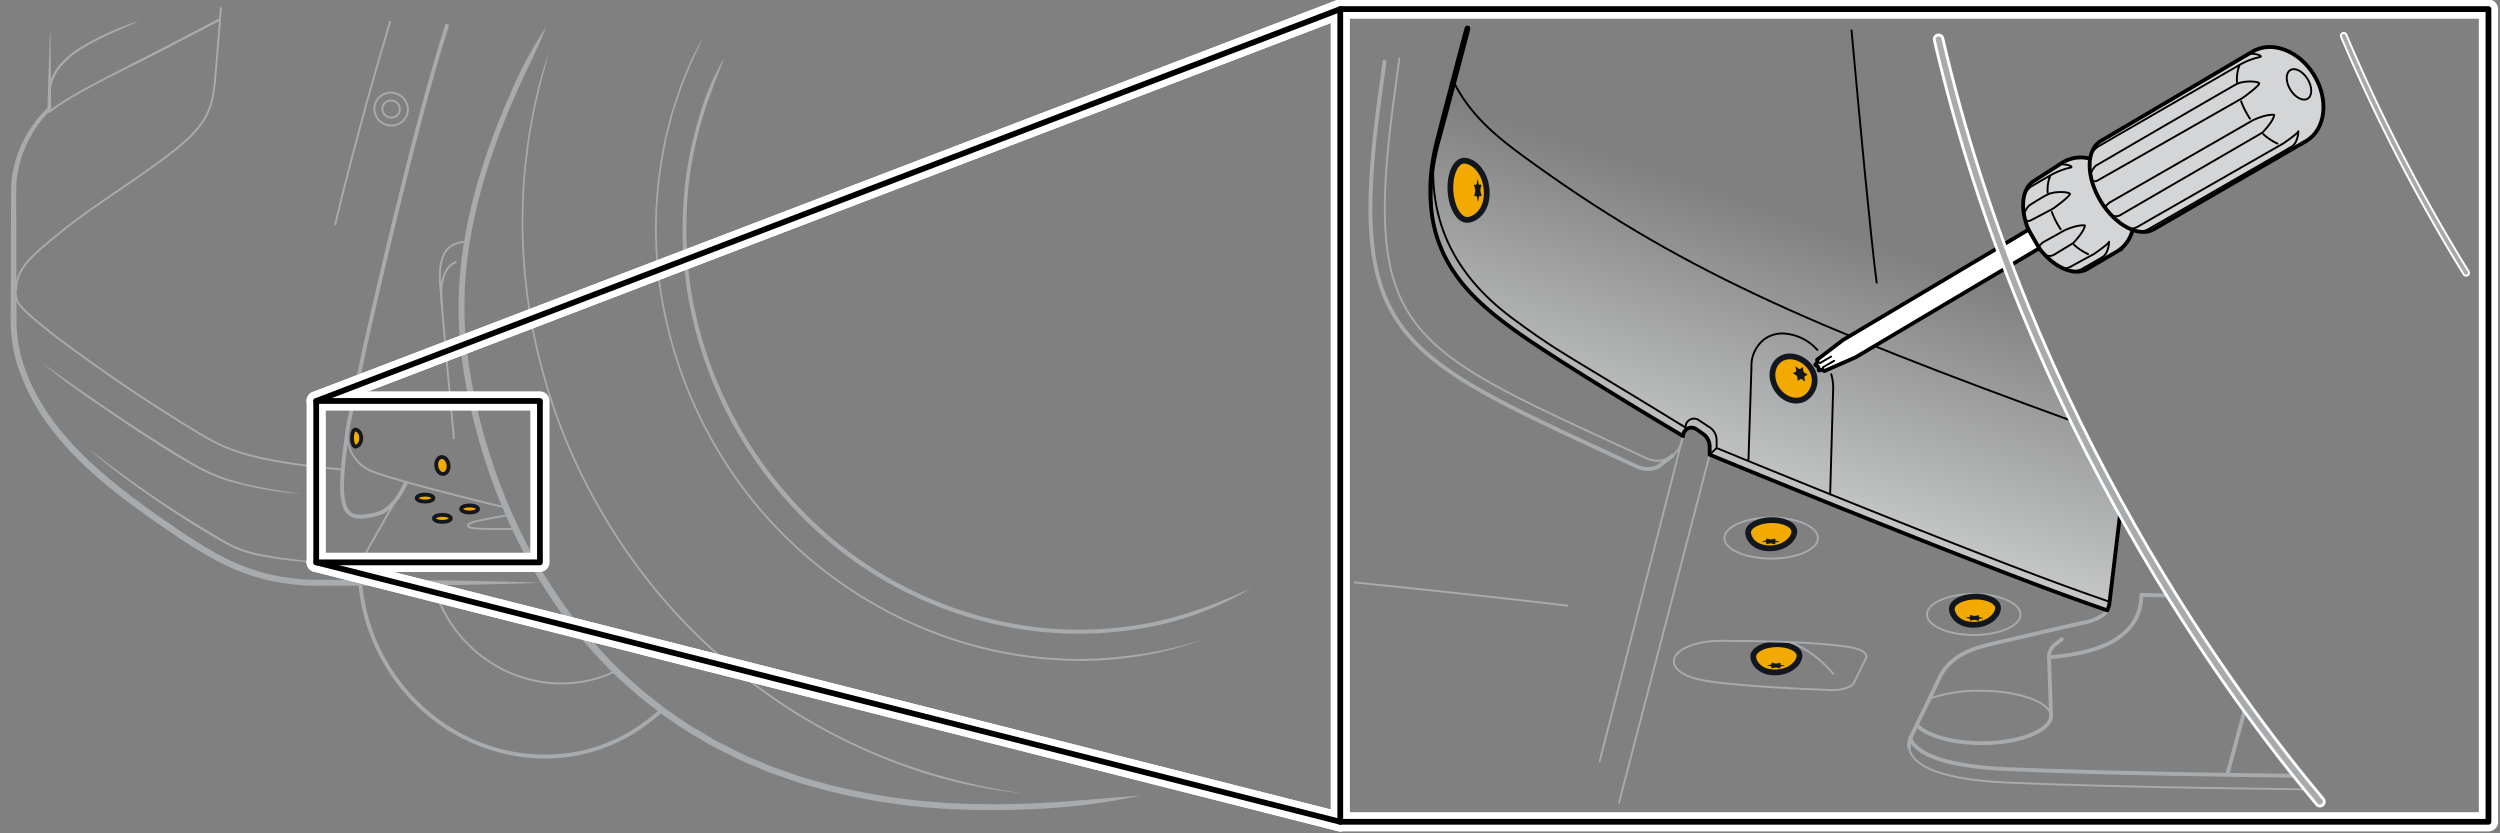 <svg xmlns="http://www.w3.org/2000/svg" xmlns:xlink="http://www.w3.org/1999/xlink" width="650" height="216.667" viewBox="0 0 650 216.667"><rect x="0" y="0" width="650" height="216.667" fill="#808080" stroke="none"/><defs><linearGradient id="b29578f7-b0e5-4703-ac33-53c2c9a3ab67" x1="473.093" y1="58.139" x2="445.98" y2="138.62" gradientUnits="userSpaceOnUse"><stop offset="0" stop-color="#d3d5d6" stop-opacity="0"/><stop offset="1" stop-color="#d3d5d6"/></linearGradient></defs><g id="b37d9765-551c-4b9c-ad3b-7679b80bda8f" data-name="below"><path d="M325.415,152.866A81.094,81.094,0,0,1,295.434,163.6a97.045,97.045,0,0,1-31.934-.322,103.226,103.226,0,0,1-55.741-29.651,107.828,107.828,0,0,1-28.807-56.252,106.8,106.8,0,0,1-.524-31.933,103.523,103.523,0,0,1,3.537-15.613,63.366,63.366,0,0,1,6.295-14.685c-.831,2.552-1.976,4.94-2.839,7.448l-1.395,3.718c-.477,1.235-.8,2.522-1.211,3.781a102.606,102.606,0,0,0-3.46,15.481,105.826,105.826,0,0,0,.61,31.627,106.957,106.957,0,0,0,28.648,55.594,102.086,102.086,0,0,0,55.075,29.421,96.032,96.032,0,0,0,31.586.375C305.763,161,315.777,157.353,325.415,152.866Z" style="fill:#a7abae"/><path d="M313.086,166.249a94.407,94.407,0,0,1-31.826,5.571,105.366,105.366,0,0,1-31.986-4.852A112.563,112.563,0,0,1,196.2,131.114a115.067,115.067,0,0,1-25.141-58.932,107.973,107.973,0,0,1,1.052-32.331c.254-1.329.485-2.663.758-3.987l1.011-3.932c.6-2.643,1.525-5.19,2.367-7.762.217-.64.416-1.288.647-1.923l.77-1.878,1.553-3.75c.491-1.262,1.182-2.434,1.791-3.641s1.273-2.386,1.919-3.571c-1.058,2.494-2.275,4.9-3.34,7.374l-1.517,3.748L177.3,22.4c-.23.633-.428,1.277-.644,1.916-.837,2.561-1.759,5.1-2.354,7.73L173.3,35.96c-.27,1.319-.5,2.648-.753,3.971a107.516,107.516,0,0,0-1.039,32.2,114.607,114.607,0,0,0,25.055,58.687A112.086,112.086,0,0,0,249.419,166.5a104.885,104.885,0,0,0,31.838,4.821A112.342,112.342,0,0,0,313.086,166.249Z" style="fill:#a7abae"/><path d="M265.97,206.273a127.418,127.418,0,0,1-31.681-7.328A146.906,146.906,0,0,1,205.125,184.5,150.206,150.206,0,0,1,159.5,138.621a151.56,151.56,0,0,1-22.466-60.674,147.171,147.171,0,0,1-.887-32.523c.059-1.359.263-2.7.419-4.053l.492-4.046c.361-2.693.916-5.356,1.365-8.036.549-2.659,1.2-5.3,1.835-7.941.735-2.615,1.589-5.2,2.461-7.766-.633,2.645-1.36,5.255-2.071,7.868-.568,2.649-1.263,5.27-1.8,7.925-.446,2.672-1,5.327-1.358,8.011L137,41.42c-.155,1.346-.358,2.686-.416,4.041a146.643,146.643,0,0,0,.893,32.424,151.091,151.091,0,0,0,22.415,60.484,149.725,149.725,0,0,0,45.5,45.725,146.465,146.465,0,0,0,29.07,14.385A162.551,162.551,0,0,0,265.97,206.273Z" style="fill:#a7abae"/><path d="M296.484,206.82c-13.363,3-27.121,3.917-40.806,3.775a167.015,167.015,0,0,1-40.729-5.052c-3.305-.924-6.647-1.729-9.865-2.943l-4.869-1.683-4.75-2c-3.209-1.24-6.218-2.918-9.3-4.428-.779-.366-1.517-.805-2.256-1.245l-2.222-1.307c-1.466-.9-3-1.679-4.4-2.692l-4.264-2.9c-.724-.466-1.4-1-2.075-1.53l-2.034-1.584c-2.775-2.039-5.264-4.42-7.858-6.677A132.192,132.192,0,0,1,147.3,161.217a139.047,139.047,0,0,1-11.045-17.383,147.093,147.093,0,0,1-8.329-18.82,154.913,154.913,0,0,1-5.725-19.758,126.912,126.912,0,0,1-2.879-20.384,107.078,107.078,0,0,1,1.113-20.564,136.536,136.536,0,0,1,4.7-20.021c.986-3.284,2.179-6.5,3.339-9.721,1.28-3.177,2.493-6.382,3.924-9.494a104.887,104.887,0,0,1,9.63-18.11c-2.471,6.417-5.766,12.364-8.408,18.645-1.412,3.1-2.605,6.283-3.865,9.442-1.14,3.2-2.313,6.4-3.279,9.654a135.086,135.086,0,0,0-4.589,19.822A105.531,105.531,0,0,0,120.86,84.8a125.293,125.293,0,0,0,2.912,20.112,153.39,153.39,0,0,0,5.73,19.529A145.453,145.453,0,0,0,137.8,143.01a143.706,143.706,0,0,0,10.93,17.129,130.257,130.257,0,0,0,13.527,15.142c2.552,2.227,5,4.581,7.728,6.593l2,1.566c.664.526,1.328,1.051,2.041,1.511l4.2,2.867c1.369,1,2.884,1.774,4.327,2.662l2.188,1.293c.727.435,1.454.87,2.221,1.232,3.041,1.494,6,3.157,9.169,4.386l4.683,1.983,4.806,1.671c3.174,1.207,6.477,2.008,9.742,2.929a165.371,165.371,0,0,0,40.339,5.084C269.315,209.335,282.857,207.871,296.484,206.82Z" style="fill:#a7abae"/><path d="M172.085,184.6a56.009,56.009,0,0,1-7.1,5.426c-21.262,13.344-49.858,6.064-63.869-16.262a49.389,49.389,0,0,1-7.446-22.184" style="fill:none;stroke:#a7abae;stroke-linecap:round;stroke-linejoin:round"/><path d="M141.005,151.519c-19,.685-38.007.772-57.01.772a59.375,59.375,0,0,1-14.325-1.434A55.249,55.249,0,0,1,56.2,145.722a133.547,133.547,0,0,1-12.166-7.579c-3.944-2.668-7.843-5.41-11.64-8.3C24.789,124.1,17.607,117.563,12,109.723a54.206,54.206,0,0,1-6.76-12.744A37.936,37.936,0,0,1,2.794,82.756l.074-28.505c.018-2.381-.036-4.729.13-7.182a29.964,29.964,0,0,1,1.625-7.082,31.255,31.255,0,0,1,3.244-6.475A29.073,29.073,0,0,1,12.5,27.943l-.158.347.312-10.579c.143-3.525.249-7.051.422-10.575.084,3.529.1,7.055.156,10.582L13.282,28.3a.455.455,0,0,1-.131.32l-.027.027A31.37,31.37,0,0,0,5.763,40.392a29.583,29.583,0,0,0-1.457,6.793c-.144,2.29-.084,4.7-.087,7.066l.074,28.505A36.365,36.365,0,0,0,6.715,96.438a52.61,52.61,0,0,0,6.623,12.326c5.514,7.624,12.593,13.979,20.092,19.717,3.753,2.877,7.621,5.614,11.539,8.281a132.263,132.263,0,0,0,11.992,7.523,53.631,53.631,0,0,0,13.071,5.027A57.775,57.775,0,0,0,84,150.746C103,150.746,122,150.833,141.005,151.519Z" style="fill:#a7abae"/><path d="M90.335,113.927a10.2,10.2,0,0,0,7.038,8.856c5.431,2.017,21.308,6.073,33,8.932" style="fill:none;stroke:#a7abae;stroke-linecap:round;stroke-linejoin:round;stroke-width:0.5px"/><path d="M116.185,6.7C107.337,34.239,95,89.6,94.968,89.734c-2.094,10.086-3.336,15.361-4.422,20.791-.085.426-.148.849-.19,1.266" style="fill:none;stroke:#a7abae;stroke-linecap:round;stroke-linejoin:round"/><line x1="105.583" y1="125.314" x2="90.702" y2="151.519" style="fill:none;stroke:#a7abae;stroke-linecap:round;stroke-linejoin:round;stroke-width:0.5px"/><path d="M12.813,29.133c3.375-2.909,11.4-7.215,20.714-11.87S57.149,5.045,57.149,5.045" style="fill:none;stroke:#a7abae;stroke-linecap:round;stroke-linejoin:round;stroke-width:0.5px"/><path d="M33.527,17.263C42.836,12.609,57.149,5.045,57.149,5.045" style="fill:none;stroke:#a7abae;stroke-linecap:round;stroke-linejoin:round;stroke-width:0.5px"/><path d="M4.2,76.78c0,1.978.931,3.3,9.891,10.394a437.768,437.768,0,0,0,38.052,25.717c6.446,3.7,11.677,6.822,36.924,9.194" style="fill:none;stroke:#a7abae;stroke-linecap:round;stroke-linejoin:round;stroke-width:0.5px"/><path d="M57.442,2.087q-.342,4.572-.73,9.149c-.172,2.027-.378,4.538-.61,7.515-.7,8.96-1.629,13.149-10.939,20.48s-20.015,13.615-28.742,20.6S4.2,69.952,4.2,75.421" style="fill:none;stroke:#a7abae;stroke-linecap:round;stroke-linejoin:round;stroke-width:0.5px"/><path d="M10.962,94.354c5.178,3.736,10.41,7.379,15.671,10.991,5.272,3.592,10.6,7.11,16,10.5,2.7,1.708,5.408,3.375,8.184,4.942a42.535,42.535,0,0,0,8.692,3.84c6.075,1.9,12.416,2.8,18.713,3.812a93.985,93.985,0,0,1-18.854-3.362,43.012,43.012,0,0,1-8.809-3.831c-2.792-1.556-5.528-3.216-8.235-4.909-5.4-3.418-10.714-6.956-15.98-10.568S15.836,98.49,10.962,94.354Z" style="fill:#a7abae"/><path d="M101.418,5.7C98.03,16.9,92.644,35.6,87.135,58.355" style="fill:none;stroke:#a7abae;stroke-linecap:round;stroke-linejoin:round;stroke-width:0.5px"/><ellipse cx="101.689" cy="28.362" rx="4.259" ry="4.367" transform="translate(36.616 111.492) rotate(-67.531)" style="fill:none;stroke:#a7abae;stroke-linecap:round;stroke-linejoin:round;stroke-width:0.5px"/><ellipse cx="101.689" cy="28.362" rx="2.217" ry="2.273" transform="translate(36.616 111.492) rotate(-67.531)" style="fill:none;stroke:#a7abae;stroke-linecap:round;stroke-linejoin:round;stroke-width:0.5px"/><path d="M84.752,146.405a105.981,105.981,0,0,1-17.424-1.9,29.227,29.227,0,0,1-8.3-2.923q-3.833-2.151-7.567-4.435-7.463-4.6-14.612-9.68A168.078,168.078,0,0,1,23.007,116.73c4.654,3.528,9.335,7,14.113,10.353s9.662,6.541,14.644,9.571q3.723,2.292,7.527,4.447a28.7,28.7,0,0,0,8.147,2.9C73.132,145.184,78.957,145.687,84.752,146.405Z" style="fill:#a7abae"/><ellipse cx="115.026" cy="121.032" rx="1.599" ry="2.215" transform="translate(-15.962 17.486) rotate(-8.131)" style="fill:#f2a900;stroke:#12171d;stroke-linecap:round;stroke-linejoin:round"/><path d="M92.345,111.692c.48-.02,1.552.555,1.575,2.178s-1.01,2.231-1.49,2.251-.889-.955-.912-2.178S91.865,111.712,92.345,111.692Z" style="fill:#f2a900;stroke:#12171d;stroke-linecap:round;stroke-linejoin:round"/><ellipse cx="110.514" cy="129.503" rx="2.175" ry="0.907" style="fill:#f2a900;stroke:#12171d;stroke-linecap:round;stroke-linejoin:round"/><ellipse cx="122.097" cy="132.332" rx="2.201" ry="0.918" style="fill:#f2a900;stroke:#12171d;stroke-linecap:round;stroke-linejoin:round"/><ellipse cx="115.019" cy="134.777" rx="2.201" ry="0.918" style="fill:#f2a900;stroke:#12171d;stroke-linecap:round;stroke-linejoin:round"/><path d="M133.513,137.517c-7.3,0-11.839.179-11.839-.878s4.481-1.564,9.833-2.621" style="fill:none;stroke:#a7abae;stroke-linecap:round;stroke-linejoin:round;stroke-width:0.5px"/><line x1="99.545" y1="144.504" x2="100.399" y2="144.504" style="fill:none;stroke:#a7abae;stroke-linecap:round;stroke-linejoin:round;stroke-width:0.5px"/><line x1="96.83" y1="148.306" x2="97.684" y2="148.306" style="fill:none;stroke:#a7abae;stroke-linecap:round;stroke-linejoin:round;stroke-width:0.5px"/><path d="M160.111,174.451c-12.128,5.967-27.553,3.706-38.147-6.684a34.63,34.63,0,0,1-9.382-16.248" style="fill:none;stroke:#a7abae;stroke-linecap:round;stroke-linejoin:round;stroke-width:0.5px"/><path d="M118.009,113.939s-2.948-31.5-3.569-39.875,2.182-11.195,6.987-11.195" style="fill:none;stroke:#a7abae;stroke-linecap:round;stroke-linejoin:round;stroke-width:0.5px"/><path d="M114.817,78.713c-.459-6.188.95-9.342,3.654-10.568" style="fill:none;stroke:#a7abae;stroke-linecap:round;stroke-linejoin:round;stroke-width:0.5px"/><path d="M90.364,111.792c-3.426,22.994-.561,23.853,7.678,21.845,3.979-.97,6.922-6.506,7.541-8.323" style="fill:none;stroke:#a7abae;stroke-linejoin:round"/><path d="M12.585,25.534a12.415,12.415,0,0,1,2.284-7.927,21.965,21.965,0,0,1,6.268-5.431,66.558,66.558,0,0,1,7.33-3.819C29.715,7.776,31,7.278,32.273,6.762c1.29-.475,2.594-.916,3.912-1.311-1.237.609-2.492,1.163-3.753,1.7L28.678,8.821a65.933,65.933,0,0,0-7.248,3.822,21.412,21.412,0,0,0-6.082,5.312,12.124,12.124,0,0,0-2.263,7.579.249.249,0,0,1-.249.25A.254.254,0,0,1,12.585,25.534Z" style="fill:#a7abae"/></g><g id="ac5dbe9b-b590-46c2-af73-8a0d2b375057" data-name="inset frame"><rect x="348.468" y="2.365" width="298.532" height="211.301" style="fill:none;stroke:#fff;stroke-linecap:round;stroke-linejoin:round;stroke-width:5px"/><rect x="82.213" y="104.254" width="58.169" height="41.958" style="fill:none;stroke:#fff;stroke-linecap:round;stroke-linejoin:round;stroke-width:5px"/><line x1="348.468" y1="2.365" x2="82.213" y2="104.254" style="fill:none;stroke:#fff;stroke-linecap:round;stroke-linejoin:round;stroke-width:5px"/><line x1="348.468" y1="2.365" x2="82.213" y2="104.254" style="fill:none;stroke:#fff;stroke-linecap:round;stroke-linejoin:round;stroke-width:5px"/><line x1="82.213" y1="146.212" x2="348.468" y2="213.667" style="fill:none;stroke:#fff;stroke-linecap:round;stroke-linejoin:round;stroke-width:5px"/><line x1="82.213" y1="146.212" x2="348.468" y2="213.667" style="fill:none;stroke:#fff;stroke-linecap:round;stroke-linejoin:round;stroke-width:5px"/><rect x="348.468" y="2.365" width="298.532" height="211.301" style="fill:none;stroke:#000001;stroke-linecap:round;stroke-linejoin:round;stroke-width:1.5px"/><rect x="82.213" y="104.254" width="58.169" height="41.958" style="fill:none;stroke:#000001;stroke-linecap:round;stroke-linejoin:round;stroke-width:1.5px"/><line x1="348.468" y1="2.365" x2="82.213" y2="104.254" style="fill:none;stroke:#000001;stroke-linecap:round;stroke-linejoin:round;stroke-width:1.5px"/><line x1="82.213" y1="146.212" x2="348.468" y2="213.667" style="fill:none;stroke:#000001;stroke-linecap:round;stroke-linejoin:round;stroke-width:1.5px"/></g><g id="ebdd9ed5-37de-407d-9f22-c67d97de6b80" data-name="inset"><path d="M504.031,10.227C515.137,57.95,533.178,99.249,551.4,132.238c0,0-2.65,22.232-2.826,23.583a16.911,16.911,0,0,1-.707,2.869l-5.54-1.95c-29.85-10.507-97.81-38.521-97.81-38.521V116.4a3.387,3.387,0,0,0-1.444-2.774l-2.659-1.861a1.788,1.788,0,0,0-2.814,1.465v.152C405.172,93.491,404.913,94.01,393.241,85.45c-9.2-6.744-20.158-15.884-21.228-32.54a50.6,50.6,0,0,1,1.514-15.188c2.411-9.957,5.336-20.788,8.012-30.312" style="fill:url(#b29578f7-b0e5-4703-ac33-53c2c9a3ab67)"/><path d="M539.735,109.822C469.924,84.4,436.006,69.905,395.683,40.335c-6.417-4.706-13.694-10.579-17.869-19.357" style="fill:none;stroke:#000001;stroke-linecap:round;stroke-linejoin:round;stroke-width:0.5px"/><ellipse cx="460.509" cy="139.901" rx="12.163" ry="5.33" style="fill:none;stroke:#a7abae;stroke-linecap:round;stroke-linejoin:round;stroke-width:0.5px"/><ellipse cx="513.175" cy="159.763" rx="12.163" ry="5.33" style="fill:none;stroke:#a7abae;stroke-linecap:round;stroke-linejoin:round;stroke-width:0.5px"/><path d="M543.429,41.267a6.222,6.222,0,0,1,2.732-4.575L585.607,13.44c4.985-3.018,12.171-.281,16.069,6.113,3.873,6.394,3,14.027-1.967,17.058L560.065,59.562a6.343,6.343,0,0,1-5.575.217c-2.94-1.066-6.03-3.721-8.306-7.446C543.851,48.507,542.946,44.411,543.429,41.267Z" style="fill:#d3d5d6"/><path d="M527.413,59.732c-2.275-5.427-1.777-10.754,1.471-12.719l7.5-4.827a9.171,9.171,0,0,1,7.045-.919c-.483,3.144.422,7.24,2.755,11.066,2.276,3.725,5.366,6.38,8.306,7.446l-.046.106a9.048,9.048,0,0,1-3.972,5.459l-7.685,4.539c-3.423,2.078-8.745-.291-12.572-5.337a20.634,20.634,0,0,1-1.309-1.892A21.74,21.74,0,0,1,527.413,59.732Z" style="fill:#d3d5d6"/><path d="M599.985,20.572c-1.247-2.053-3.266-3.1-4.509-2.348s-1.239,3.031.009,5.083,3.266,3.1,4.509,2.348S601.233,22.624,599.985,20.572Z" style="fill:none;stroke:#000001;stroke-linecap:round;stroke-linejoin:round;stroke-width:0.5px"/><path d="M582.245,17.023c-.07.172-.135.348-.193.529" style="fill:none;stroke:#000001;stroke-linecap:round;stroke-linejoin:round;stroke-width:0.5px"/><path d="M588.455,34.885a14.913,14.913,0,0,0,3.667,2.442" style="fill:none;stroke:#000001;stroke-linecap:round;stroke-linejoin:round;stroke-width:0.5px"/><path d="M582.687,26.332a21.734,21.734,0,0,0,1.832,3.78q.228.375.466.736" style="fill:none;stroke:#000001;stroke-linecap:round;stroke-linejoin:round;stroke-width:0.5px"/><path d="M582.052,17.552a10.57,10.57,0,0,0-.437,3.784" style="fill:none;stroke:#000001;stroke-linecap:round;stroke-linejoin:round;stroke-width:0.5px"/><path d="M548.781,55.777a2.34,2.34,0,0,0,2.537.133c1.321-.8,36.915-21.432,36.915-21.432s2.966-3.045,3.048-4.616c-1.762-.191-4.674.887-6.046,1.7s-36.7,21.067-36.7,21.067-1.44,1.1-1.126,1.5" style="fill:none;stroke:#000001;stroke-linecap:round;stroke-linejoin:round;stroke-width:0.5px"/><path d="M543.857,46.955a1.671,1.671,0,0,0,1.329.07c.607-.3,37.856-21.533,37.856-21.533s4.655-3.34,4.338-3.854-3.98-.755-5.862.229S544.9,43.087,544.9,43.087a5.636,5.636,0,0,0-1.375,2.369" style="fill:none;stroke:#000001;stroke-linecap:round;stroke-linejoin:round;stroke-width:0.5px"/><path d="M584.754,13.948c2.487,0,3.656.748,2.749.9a18.076,18.076,0,0,0-4.835,1.814c-1.775.991-37.314,21.528-37.314,21.528s-1.575,1.226-1.773,2.333" style="fill:none;stroke:#000001;stroke-linecap:round;stroke-linejoin:round;stroke-width:0.5px"/><path d="M553.8,59.508a5.155,5.155,0,0,0,1.98-.54c.713-.455,37.864-21.664,37.864-21.664s3.686-2.5,3.937-3.173c-.016.31-.138,3-1.766,3.994S558.3,59.744,558.3,59.744a5.179,5.179,0,0,1-2.244.462" style="fill:none;stroke:#000001;stroke-linecap:round;stroke-linejoin:round;stroke-width:0.5px"/><path d="M533.021,45.765c-.07.171-.134.348-.193.529" style="fill:none;stroke:#000001;stroke-linecap:round;stroke-linejoin:round;stroke-width:0.5px"/><path d="M539.231,63.626a14.909,14.909,0,0,0,3.667,2.443" style="fill:none;stroke:#000001;stroke-linecap:round;stroke-linejoin:round;stroke-width:0.5px"/><path d="M533.463,55.074a21.768,21.768,0,0,0,1.832,3.78q.228.375.467.736" style="fill:none;stroke:#000001;stroke-linecap:round;stroke-linejoin:round;stroke-width:0.5px"/><path d="M532.828,46.294a10.54,10.54,0,0,0-.436,3.783" style="fill:none;stroke:#000001;stroke-linecap:round;stroke-linejoin:round;stroke-width:0.5px"/><path d="M531.5,66.1a2.34,2.34,0,0,0,2.537.133c1.322-.8,4.977-3.014,4.977-3.014s2.966-3.044,3.048-4.615c-1.762-.191-4.674.887-6.046,1.7s-4.761,2.649-4.761,2.649-1.44,1.1-1.127,1.505" style="fill:none;stroke:#000001;stroke-linecap:round;stroke-linejoin:round;stroke-width:0.5px"/><path d="M526.572,57.279a1.672,1.672,0,0,0,1.329.069c.606-.3,5.917-3.115,5.917-3.115s4.655-3.339,4.338-3.853-3.979-.756-5.862.228-4.679,2.8-4.679,2.8a5.634,5.634,0,0,0-1.376,2.369" style="fill:none;stroke:#000001;stroke-linecap:round;stroke-linejoin:round;stroke-width:0.5px"/><path d="M535.53,42.69c2.488,0,3.656.747,2.749.9a18.041,18.041,0,0,0-4.835,1.814c-1.775.99-5.375,3.109-5.375,3.109s-1.575,1.227-1.774,2.334" style="fill:none;stroke:#000001;stroke-linecap:round;stroke-linejoin:round;stroke-width:0.5px"/><path d="M536.52,69.831a5.143,5.143,0,0,0,1.979-.539c.714-.455,5.926-3.247,5.926-3.247s3.687-2.5,3.938-3.172c-.017.309-.139,3-1.767,3.993s-5.577,3.2-5.577,3.2a5.179,5.179,0,0,1-2.244.462" style="fill:none;stroke:#000001;stroke-linecap:round;stroke-linejoin:round;stroke-width:0.5px"/><path d="M546.162,36.687c-3.825,2.325-3.813,9.33.026,15.645s10.052,9.551,13.877,7.226L599.7,36.612c4.979-3.026,5.861-10.666,1.972-17.064s-11.078-9.132-16.057-6.106Z" style="fill:none;stroke:#000001;stroke-miterlimit:10"/><path d="M543.431,41.265a9.148,9.148,0,0,0-7.042.918l-7.512,4.827c-3.825,2.325-3.814,9.33.025,15.645s10.052,9.551,13.877,7.226l7.7-4.527a9.058,9.058,0,0,0,3.964-5.466" style="fill:none;stroke:#000001;stroke-miterlimit:10"/><path d="M530.2,64.555,482.438,92.907l-8.075,3.552c-.031.031-.094.016-.172-.047l-.343-.3-.765.187c-.109.093-.218.015-.218-.172l-.031-.421a.719.719,0,0,0-.328-.515l-.374-.2c-.156-.093-.187-.218-.047-.28l.5-.609-.125-.437c-.031-.093-.015-.156.032-.171l6.687-5.1,48.233-28.68Z" style="fill:#fff;stroke:#000001;stroke-miterlimit:10"/><line x1="473.95" y1="95.499" x2="476.884" y2="93.798" style="fill:none;stroke:#000001;stroke-linecap:round;stroke-miterlimit:10;stroke-width:0.5px"/><line x1="473.15" y1="94.424" x2="476.083" y2="92.722" style="fill:none;stroke:#000001;stroke-linecap:round;stroke-miterlimit:10;stroke-width:0.5px"/><path d="M496.371,194.272c.365,3.461,4.794,8.274,25.526,9.2,29.052,1.3,78.629,1.764,78.629,1.764" style="fill:none;stroke:#a7abae;stroke-linecap:round;stroke-linejoin:round;stroke-width:0.5px"/><path d="M547.863,158.69c-.366,1.073-3.234,2.612-5.215,3.02-4.409.908-18.027,4.15-24.253,5.577s-11.542,3.372-14.266,9.208-5.966,12.321-7.263,15.045a5.15,5.15,0,0,0-.5,2.732" style="fill:none;stroke:#a7abae;stroke-linecap:round;stroke-linejoin:round"/><path d="M496.672,192c1.286,3.28,6.857,7.151,25.225,7.971,24.875,1.11,64.8,1.612,75.764,1.734" style="fill:none;stroke:#a7abae;stroke-linecap:round;stroke-linejoin:round"/><path d="M609.373,9.314a458.9,458.9,0,0,0,31.806,61.617" style="fill:none;stroke:#fff;stroke-linecap:round;stroke-linejoin:round;stroke-width:2px"/><path d="M609.373,9.314a458.9,458.9,0,0,0,31.806,61.617" style="fill:none;stroke:#a7abae;stroke-linecap:round;stroke-linejoin:round"/><path d="M371.514,52.942a46.45,46.45,0,0,1,.619-11.762c.32-1.941.776-3.86,1.269-5.734l1.445-5.657c1.991-7.526,3.917-15.072,5.97-22.582a.75.75,0,0,1,1.45.383l-.006.023c-1.923,7.532-3.973,15.028-5.957,22.543l-1.537,5.624c-.53,1.878-1.008,3.739-1.356,5.631a50.1,50.1,0,0,0-.9,11.467.5.5,0,0,1-1,.064Z" style="fill:#000001"/><line x1="444.513" y1="118.219" x2="420.953" y2="208.702" style="fill:none;stroke:#a7abae;stroke-linecap:round;stroke-linejoin:round;stroke-width:0.5px"/><line x1="437.596" y1="113.377" x2="415.916" y2="197.929" style="fill:none;stroke:#a7abae;stroke-linecap:round;stroke-linejoin:round;stroke-width:0.5px"/><path d="M352.216,151.423c17.245,1.786,40.126,4.215,55.291,6.05" style="fill:none;stroke:#a7abae;stroke-linecap:round;stroke-linejoin:round;stroke-width:0.5px"/><path d="M462.931,93.343c2.34-1.494,6.006-.436,7.879,2.363a5.563,5.563,0,0,1-1.407,7.773c-2.341,1.494-5.686.436-7.473-2.363S460.591,94.836,462.931,93.343Z" style="fill:#f2a900;stroke:#12171d;stroke-linecap:round;stroke-linejoin:round;stroke-width:1.5px"/><path d="M466.529,138.156c.031,1.7-2.145,4.3-6.171,4.41s-5.822-2.419-5.853-4.117,2.636-3.14,5.956-3.221S466.5,136.458,466.529,138.156Z" style="fill:#f2a900;stroke:#12171d;stroke-linecap:round;stroke-linejoin:round;stroke-width:1.5px"/><path d="M466.869,95.576c-.061-.24.046-.308.237-.15l.445.368a.508.508,0,0,0,.614.059l.34-.292c.146-.125.278-.034.293.2l.036.549a.881.881,0,0,0,.4.639l.481.268c.206.115.231.273.055.352l-.409.182a.5.5,0,0,0-.21.579l.14.559c.061.241-.046.308-.238.151l-.444-.368a.506.506,0,0,0-.614-.059l-.34.291c-.146.126-.278.035-.294-.2l-.035-.55a.879.879,0,0,0-.4-.638l-.481-.268c-.207-.115-.232-.274-.056-.352l.41-.182a.506.506,0,0,0,.21-.579Z" style="fill:#12171d"/><path d="M458.348,140.8c-.235-.043-.233-.106,0-.14l.55-.079c.236-.034.408-.14.382-.235l-.06-.222c-.026-.095.121-.124.328-.064l.481.141a1.7,1.7,0,0,0,.755.015l.486-.122c.209-.052.355-.018.325.077l-.069.219c-.029.095.138.207.373.25l.546.1c.235.043.234.106,0,.14l-.55.079c-.237.033-.409.139-.383.235l.061.222c.026.095-.122.124-.329.063l-.48-.14a1.689,1.689,0,0,0-.755-.015l-.486.121c-.209.053-.356.018-.326-.076l.069-.22c.03-.094-.138-.207-.373-.25Z" style="fill:#12171d"/><path d="M380.583,41.779c2.175-.122,5.617,2.54,5.953,7.693s-2.816,7.581-4.99,7.7-4.154-3.225-4.419-7.476S378.408,41.9,380.583,41.779Z" style="fill:#f2a900;stroke:#12171d;stroke-linecap:round;stroke-linejoin:round;stroke-width:1.5px"/><path d="M384.375,52.135c-.044.3-.125.3-.18,0l-.127-.7c-.055-.3-.2-.517-.32-.479l-.282.088c-.121.038-.165-.15-.1-.417l.157-.623a2.186,2.186,0,0,0-.017-.969l-.18-.617c-.077-.265-.04-.454.082-.421l.285.078c.122.034.258-.187.3-.49l.1-.7c.044-.3.125-.3.179,0l.128.7c.055.3.2.516.32.478l.282-.088c.121-.038.165.15.1.418l-.156.623a2.182,2.182,0,0,0,.017.968l.18.617c.077.265.04.454-.082.421l-.285-.078c-.122-.033-.258.187-.3.49Z" style="fill:#12171d"/><path d="M519.5,158.037c.031,1.7-2.146,4.3-6.171,4.41s-5.822-2.419-5.853-4.117,2.636-3.14,5.956-3.221S519.465,156.339,519.5,158.037Z" style="fill:#f2a900;stroke:#12171d;stroke-linecap:round;stroke-linejoin:round;stroke-width:1.5px"/><path d="M511.315,160.684c-.235-.043-.234-.106,0-.14l.55-.079c.236-.034.409-.14.383-.235l-.061-.222c-.026-.1.122-.124.329-.064l.48.141a1.718,1.718,0,0,0,.755.015l.486-.122c.209-.052.356-.018.326.077l-.069.219c-.03.094.138.207.373.25l.546.1c.235.043.233.106,0,.14l-.55.078c-.236.034-.408.14-.382.235l.06.223c.026.095-.121.124-.328.063l-.481-.141a1.718,1.718,0,0,0-.755-.015l-.486.122c-.209.052-.355.018-.325-.076l.069-.22c.029-.094-.138-.207-.373-.25Z" style="fill:#12171d"/><path d="M467.875,170.42c.031,1.7-2.145,4.3-6.171,4.41s-5.822-2.419-5.853-4.117,2.636-3.14,5.956-3.221S467.844,168.722,467.875,170.42Z" style="fill:#f2a900;stroke:#12171d;stroke-linecap:round;stroke-linejoin:round;stroke-width:1.5px"/><path d="M459.694,173.067c-.235-.043-.234-.106,0-.14l.55-.079c.236-.034.408-.139.382-.235l-.06-.222c-.026-.095.121-.124.328-.063l.481.14a1.7,1.7,0,0,0,.755.015l.486-.122c.208-.052.355-.017.325.077l-.069.219c-.03.095.138.207.373.25l.546.1c.235.043.234.106,0,.14l-.549.079c-.237.034-.409.139-.383.235l.061.222c.026.095-.122.124-.329.063l-.48-.14a1.693,1.693,0,0,0-.756-.015l-.485.121c-.209.053-.356.018-.326-.076l.069-.22c.03-.094-.138-.206-.373-.25Z" style="fill:#12171d"/><path d="M481.4,7.9c2.081,22.9,4.942,53.429,6.528,65.58" style="fill:none;stroke:#000001;stroke-linecap:round;stroke-linejoin:round;stroke-width:0.5px"/><path d="M498.346,188.492c2.431,2.605,8.472,4.527,15.8,4.709,9.958.247,18.527-2.81,19.139-6.828l-.539-15.476a4.021,4.021,0,0,1,1.54-3.3l1.788-1.4" style="fill:none;stroke:#a7abae;stroke-linecap:round;stroke-linejoin:round"/><path d="M532.751,170.9c15.237-1.178,23.872-6.33,24.02-16.233l7.892.2" style="fill:none;stroke:#a7abae;stroke-linecap:round;stroke-linejoin:round"/><line x1="579.091" y1="201.453" x2="583.902" y2="183.596" style="fill:none;stroke:#a7abae;stroke-linecap:round;stroke-linejoin:round"/><path d="M501.7,181.614a39.135,39.135,0,0,1,13.139-2.018c10.192,0,18.455,3.034,18.455,6.777" style="fill:none;stroke:#a7abae;stroke-linecap:round;stroke-linejoin:round;stroke-width:0.5px"/><path d="M485.121,171.226l-3.107,6.28c-.8,1.633-4.687,2.1-6.493,1.88-4.573-.16-23.32-.907-31.786-2.347-.054-.013-.107-.013-.16-.026-4.867-.694-8.387-2.694-8.387-5.067,0-2.947,5.453-5.333,12.16-5.333,24.693,0,32.92,1.48,34.44,1.813C483.63,168.8,485.807,169.74,485.121,171.226Z" style="fill:none;stroke:#a7abae;stroke-linecap:round;stroke-linejoin:round;stroke-width:0.5px"/><path d="M465.144,166.931s5.549,1.33,11.535,8.277" style="fill:none;stroke:#a7abae;stroke-linecap:round;stroke-linejoin:round;stroke-width:0.5px"/><path d="M363.832,15.221l-1.265,9.309c-8.646,63.626,3.1,65.621,65.622,94.663a6.483,6.483,0,0,0,9.01-4.269l.223-.87" style="fill:none;stroke:#a7abae;stroke-linecap:round;stroke-linejoin:round;stroke-width:0.5px"/><path d="M359.976,16.026l-1.265,9.309c-8.647,63.626,4.437,66.954,66.954,96a6.482,6.482,0,0,0,5.507-.021l3.71-2.866" style="fill:none;stroke:#a7abae;stroke-linecap:round;stroke-linejoin:round"/><path d="M551.4,132.235l-2.971,24.783a6.711,6.711,0,0,1-.542,1.68l-5.561-1.958c-29.85-10.507-97.81-38.521-97.81-38.521v-2.1a4.019,4.019,0,0,0-1.714-3.292l-1.769-1.239a2.183,2.183,0,0,0-3.434,1.788S404.913,94.01,393.241,85.45c-9.2-6.744-20.158-15.884-21.228-32.54" style="fill:none;stroke:#000001;stroke-linecap:round;stroke-linejoin:round"/><path d="M548.537,156.489l-5.562-1.957c-29.849-10.508-96.654-38.046-96.654-38.046v-2.027a4.019,4.019,0,0,0-1.808-3.356l-2.881-1.9a2.183,2.183,0,0,0-3.383,1.823v.141C405.825,91.282,405.566,91.8,393.893,83.241c-9.2-6.744-21.277-18.379-21.277-38.671" style="fill:none;stroke:#000001;stroke-linecap:round;stroke-linejoin:round;stroke-width:0.5px"/><line x1="446.321" y1="116.486" x2="444.513" y2="118.219" style="fill:none;stroke:#000001;stroke-linecap:round;stroke-linejoin:round;stroke-width:0.5px"/><path d="M504.031,10.227c23.326,100.235,77.247,172.133,99.147,198.2" style="fill:none;stroke:#fff;stroke-linecap:round;stroke-linejoin:round;stroke-width:3px"/><path d="M504.031,10.227c23.326,100.235,77.247,172.133,99.147,198.2" style="fill:none;stroke:#a7abae;stroke-linecap:round;stroke-linejoin:round;stroke-width:1.5px"/><path d="M472.509,90.98a12.738,12.738,0,0,0-9-4.281,7.991,7.991,0,0,0-4.784,1.507,8.748,8.748,0,0,0-3.346,7.261l-.79,24.41" style="fill:none;stroke:#000001;stroke-linecap:round;stroke-linejoin:round;stroke-width:0.5px"/><path d="M476.13,97.305a12.931,12.931,0,0,1,.5,3.511l-.79,27.725" style="fill:none;stroke:#000001;stroke-linecap:round;stroke-linejoin:round;stroke-width:0.5px"/></g></svg>